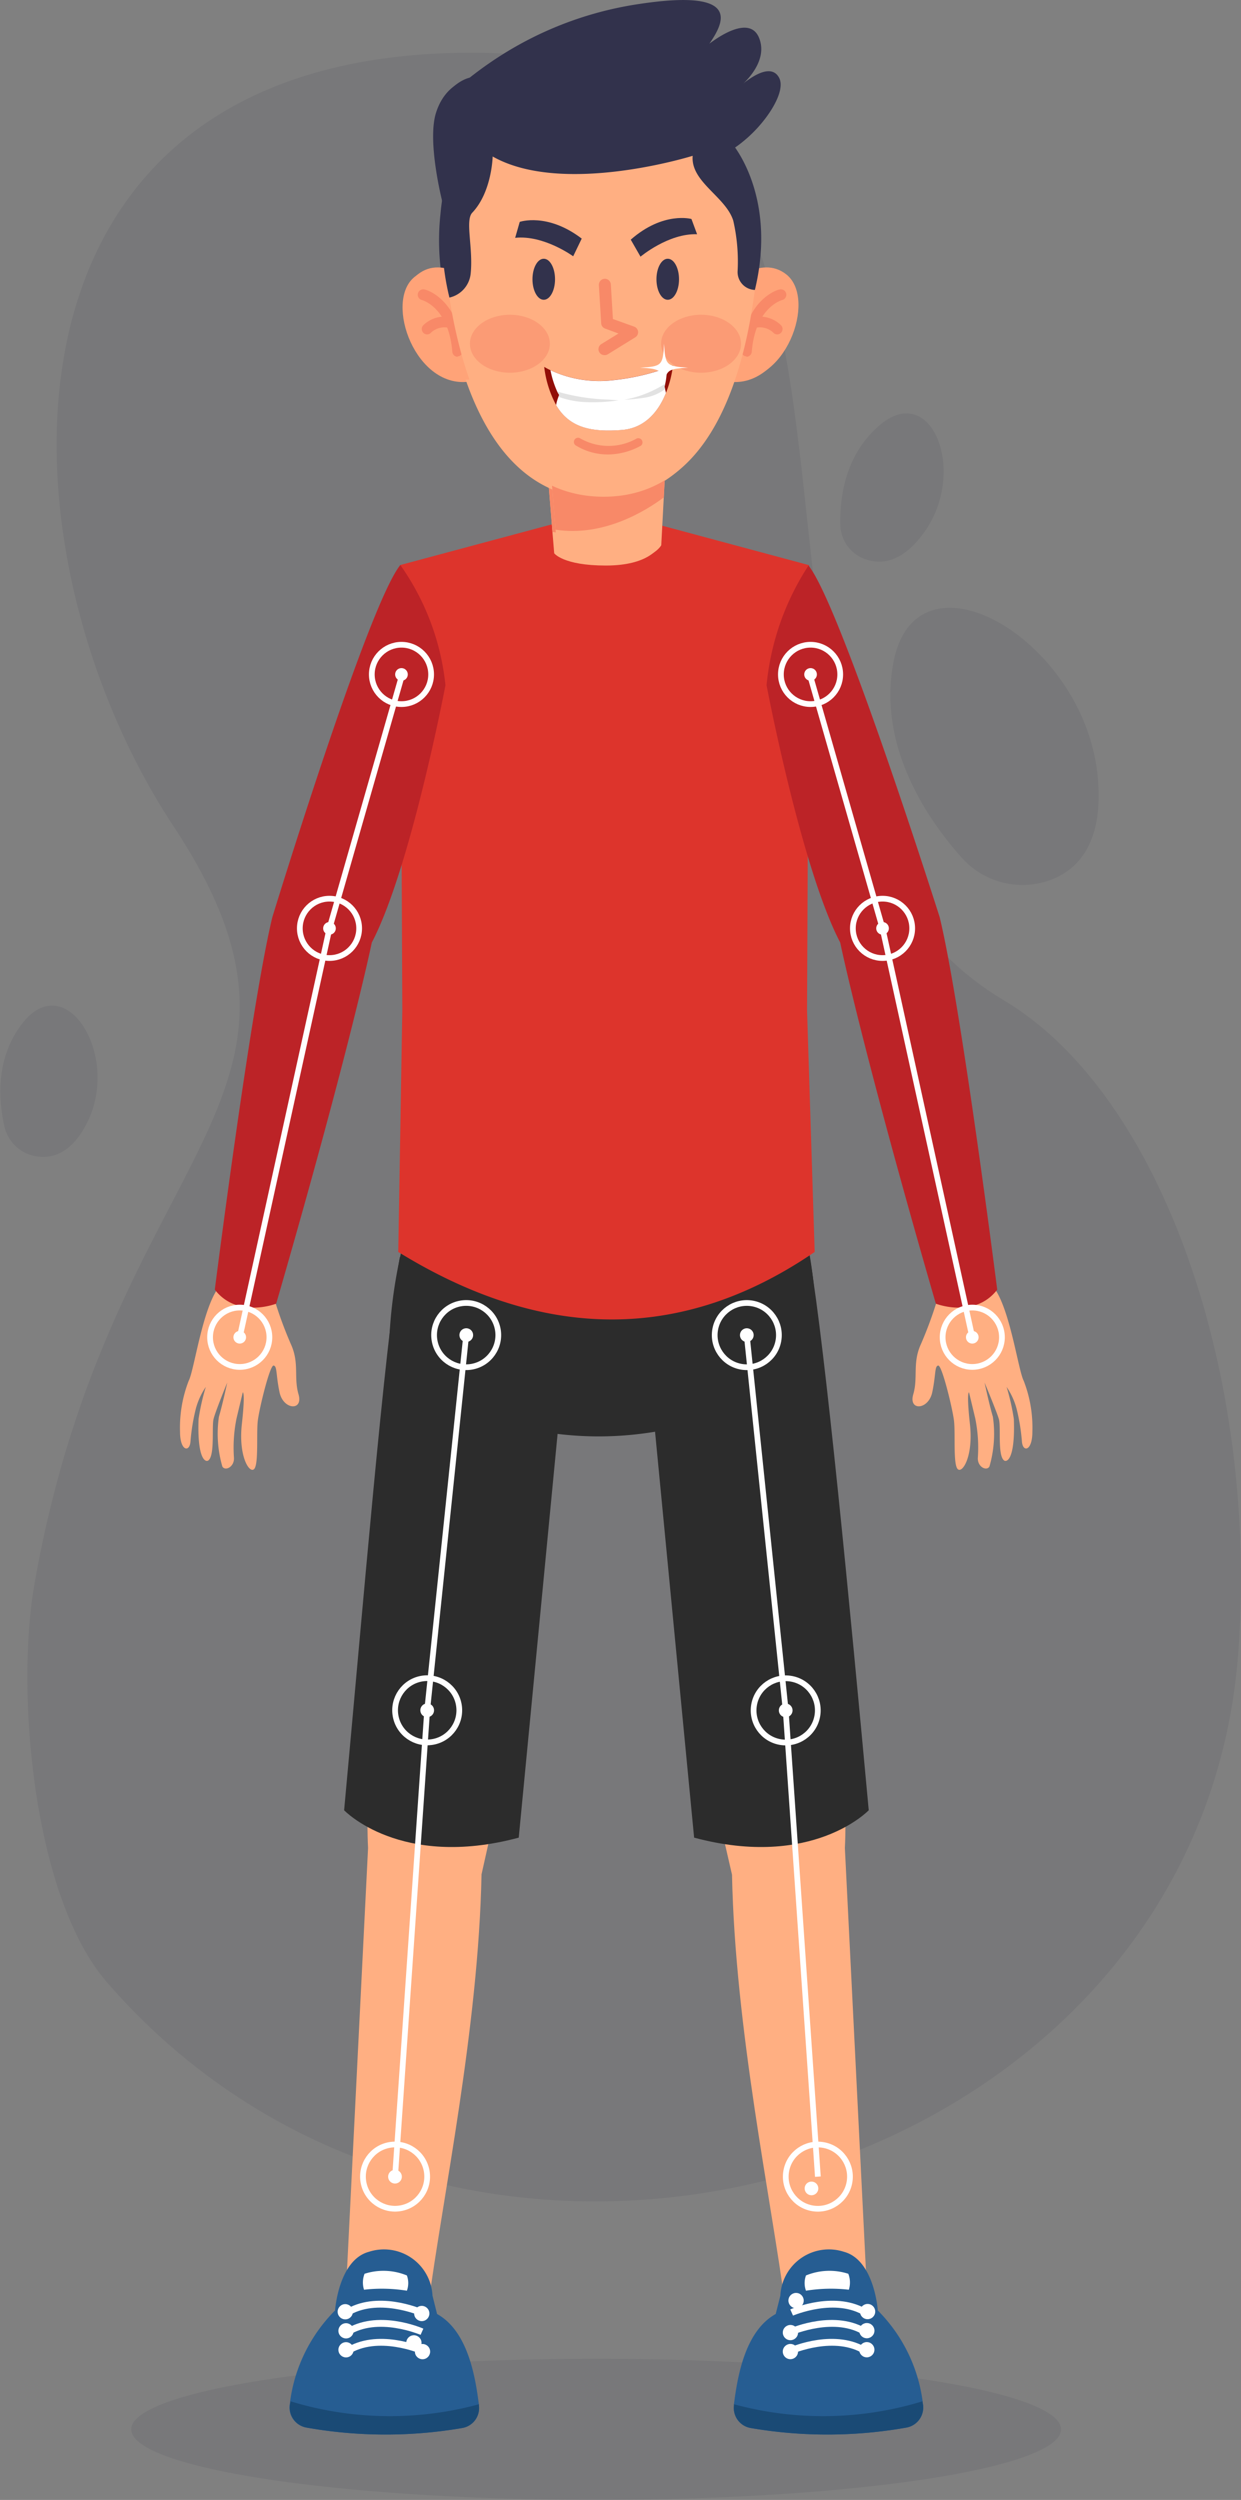 <svg xmlns="http://www.w3.org/2000/svg" viewBox="0 0 162.75 327.64"><rect x="0" y="0" width="162.75" height="327.64" fill="#808080" stroke="none"/><defs><style>.cls-1,.cls-12{fill:#32324c;}.cls-1{opacity:0.1;}.cls-2{fill:#2c2c2c;}.cls-3{fill:#ffaf82;}.cls-4{fill:#265d92;}.cls-5{fill:#fff;}.cls-6{fill:#1a4a75;}.cls-7{fill:none;stroke:#fff;stroke-miterlimit:10;stroke-width:0.75px;}.cls-8{fill:#dd342c;}.cls-9{fill:#bc2327;}.cls-10,.cls-13{fill:#f88968;}.cls-11{fill:#ffa378;}.cls-13{opacity:0.5;}.cls-14{fill:#920e08;}.cls-15{fill:#e2e2e2;}</style></defs><title>Asset 1</title><g id="Layer_2" data-name="Layer 2"><g id="OBJECTS"><ellipse class="cls-1" cx="78.18" cy="318.39" rx="60.97" ry="9.25"/><path class="cls-1" d="M162.39,216.64c-5.16,69.58-101,97.78-148.38,43.14-9.67-11.16-12-38.07-9.48-52.26,10.1-57.21,42.14-63.05,18.22-99.24S-3.4,6.4,62.65,6.91s23.47,97.16,69,124.19C152.43,143.47,165.08,180.4,162.39,216.64Z"/><path class="cls-1" d="M137.36,115.47a10.67,10.67,0,0,1-11.11-2.92c-4.3-4.77-11.16-14.39-9.11-25.6,2.92-16,25.07-3.23,26.81,14.76C144.82,110.7,141.2,114.21,137.36,115.47Z"/><path class="cls-1" d="M113.77,73.38a4.88,4.88,0,0,1-3.56-4.45c-.11-3.22.42-9.2,5.17-13.22,6.79-5.75,11.47,6,5.91,13.93C118.51,73.59,115.79,74,113.77,73.38Z"/><path class="cls-1" d="M5,151.58a5.09,5.09,0,0,1-4.38-3.79c-.75-3.15-1.41-9.12,2.47-13.86,5.54-6.78,12.46,4,8.57,12.72C9.66,151,7.06,151.84,5,151.58Z"/><path class="cls-2" d="M51,179.6A64.49,64.49,0,0,1,54,159c19.8-1.28,50.94,0,50.94,0l.13.36s3.2,11.25,1.33,20.24C87.1,191.53,68.54,190.74,51,179.6Z"/><path class="cls-3" d="M48.27,234c-.09,3.38-.11,6.21,0,8.2l-2.94,58.92,10.82,1.16c1.89-14.34,6.6-36.45,7-56.63L65.76,234Z"/><path class="cls-4" d="M56.72,300.87a6.37,6.37,0,0,0-8.34-5.75c-4,1.08-4.44,7.69-4.44,7.69a20.77,20.77,0,0,0-5.89,11.91c0,.17-.05.34-.07.51a2.67,2.67,0,0,0,2.22,2.93,59.36,59.36,0,0,0,20.43.05,2.65,2.65,0,0,0,2.17-2.95c0-.05,0-.11,0-.16-.44-3.36-1.36-9.54-5.48-11.83Z"/><path class="cls-5" d="M55.16,306l.36-.81c-.25-.11-6.08-2.61-10.32.17l.48.74C49.52,303.57,55.1,306,55.16,306Z"/><circle class="cls-5" cx="55.41" cy="305.71" r="1" transform="matrix(0.99, -0.16, 0.16, 0.99, -49.49, 13.27)"/><circle class="cls-5" cx="45.39" cy="305.47" r="1" transform="translate(-49.6 11.62) rotate(-9.46)"/><path class="cls-5" d="M55.06,303.48l.36-.81c-.25-.11-6.08-2.61-10.32.17l.48.74C49.42,301.07,55,303.46,55.06,303.48Z"/><circle class="cls-5" cx="55.31" cy="303.21" r="1" transform="translate(-49.08 13.21) rotate(-9.46)"/><circle class="cls-5" cx="45.29" cy="302.97" r="1" transform="translate(-49.19 11.57) rotate(-9.46)"/><path class="cls-5" d="M55.16,308.48l.36-.81c-.25-.11-6.08-2.61-10.32.17l.48.74C49.52,306.06,55.1,308.46,55.16,308.48Z"/><circle class="cls-5" cx="55.41" cy="308.2" r="1" transform="translate(-49.9 13.3) rotate(-9.46)"/><circle class="cls-5" cx="45.39" cy="307.96" r="1" transform="translate(-50.01 11.65) rotate(-9.46)"/><path class="cls-5" d="M47.81,298a8.08,8.08,0,0,1,5.55.22,2.89,2.89,0,0,1,0,2,20.42,20.42,0,0,0-5.62-.13A3.12,3.12,0,0,1,47.81,298Z"/><path class="cls-6" d="M40.21,318.16a59.36,59.36,0,0,0,20.43.05,2.65,2.65,0,0,0,2.17-2.95c0-.05,0-.11,0-.16a44.55,44.55,0,0,1-24.72-.39c0,.17-.05.34-.07.51A2.67,2.67,0,0,0,40.21,318.16Z"/><path class="cls-2" d="M52.43,164.78c-2.07,12.51-4.76,45-7.3,72.47,0,0,7.37,7.76,22.9,3.59l5.42-56.28S75.18,169.19,52.43,164.78Z"/><circle class="cls-7" cx="61.14" cy="174.98" r="4.21" transform="translate(-29.88 13.51) rotate(-10.15)"/><circle class="cls-5" cx="61.14" cy="174.98" r="0.9" transform="translate(-29.87 13.51) rotate(-10.15)"/><circle class="cls-7" cx="51.81" cy="285.27" r="4.21" transform="translate(-49.46 13.59) rotate(-10.15)"/><circle class="cls-5" cx="51.81" cy="285.27" r="0.9" transform="translate(-49.47 13.6) rotate(-10.15)"/><circle class="cls-7" cx="56.02" cy="224.15" r="4.21" transform="translate(-38.62 13.38) rotate(-10.15)"/><circle class="cls-5" cx="56.02" cy="224.15" r="0.9" transform="translate(-38.62 13.38) rotate(-10.15)"/><polyline class="cls-7" points="61.14 174.97 56.02 224.16 51.81 285.27"/><path class="cls-3" d="M110.8,234c.09,3.38.11,6.21,0,8.2l2.94,58.92L103,302.33c-1.89-14.34-6.6-36.45-7-56.63L93.31,234Z"/><path class="cls-4" d="M102.34,300.87a6.37,6.37,0,0,1,8.34-5.75c4,1.08,4.44,7.69,4.44,7.69A20.77,20.77,0,0,1,121,314.72c0,.17.05.34.07.51a2.67,2.67,0,0,1-2.22,2.93,59.36,59.36,0,0,1-20.43.05,2.66,2.66,0,0,1-2.17-2.95c0-.05,0-.11,0-.16.44-3.36,1.36-9.54,5.48-11.83Z"/><path class="cls-5" d="M103.91,306l-.36-.81c.25-.11,6.08-2.61,10.32.17l-.48.74C109.54,303.57,104,306,103.91,306Z"/><circle class="cls-5" cx="103.66" cy="305.71" r="1" transform="translate(-214.93 357.71) rotate(-80.54)"/><circle class="cls-5" cx="113.68" cy="305.47" r="1" transform="translate(-206.32 367.38) rotate(-80.54)"/><path class="cls-5" d="M104,303.48l-.36-.81c.25-.11,6.08-2.61,10.32.17l-.48.74C109.64,301.07,104.07,303.46,104,303.48Z"/><circle class="cls-5" cx="103.76" cy="303.21" r="1" transform="matrix(0.16, -0.99, 0.99, 0.16, -212.38, 355.72)"/><circle class="cls-5" cx="113.78" cy="302.97" r="1" transform="translate(-203.77 365.39) rotate(-80.54)"/><path class="cls-5" d="M103.91,308.48l-.36-.81c.25-.11,6.08-2.61,10.32.17l-.48.74C109.54,306.06,104,308.46,103.91,308.48Z"/><circle class="cls-5" cx="103.66" cy="308.2" r="1" transform="translate(-217.39 359.79) rotate(-80.54)"/><circle class="cls-5" cx="113.68" cy="307.96" r="1" transform="translate(-208.78 369.47) rotate(-80.54)"/><path class="cls-5" d="M111.25,298a8.08,8.08,0,0,0-5.55.22,2.89,2.89,0,0,0,0,2,20.42,20.42,0,0,1,5.62-.13A3.12,3.12,0,0,0,111.25,298Z"/><path class="cls-6" d="M118.86,318.16a59.36,59.36,0,0,1-20.43.05,2.66,2.66,0,0,1-2.17-2.95c0-.05,0-.11,0-.16a44.55,44.55,0,0,0,24.72-.39c0,.17.05.34.07.51A2.67,2.67,0,0,1,118.86,318.16Z"/><path class="cls-2" d="M106.21,164.86c2.07,12.51,5.18,44.88,7.72,72.39,0,0-7.37,7.76-22.9,3.59l-5.42-56.28S83.47,169.27,106.21,164.86Z"/><circle class="cls-7" cx="97.93" cy="174.98" r="4.21" transform="translate(-91.56 240.54) rotate(-79.85)"/><circle class="cls-5" cx="97.93" cy="174.98" r="0.9" transform="translate(-91.56 240.54) rotate(-79.85)"/><circle class="cls-7" cx="107.26" cy="285.27" r="4.21" transform="translate(-192.45 340.58) rotate(-79.85)"/><circle class="cls-5" cx="107.26" cy="285.27" r="0.9" transform="matrix(0.18, -0.98, 0.98, 0.18, -192.45, 340.58)"/><circle class="cls-7" cx="103.04" cy="224.15" r="4.21" transform="translate(-135.76 286.09) rotate(-79.85)"/><circle class="cls-5" cx="103.04" cy="224.15" r="0.9" transform="translate(-135.76 286.09) rotate(-79.85)"/><polyline class="cls-7" points="97.93 174.97 103.04 224.16 107.26 285.27"/><path class="cls-8" d="M52.23,164.08c17.09,10.53,35.6,13,54.61,0l-1-31.64.26-58.37L86.78,68.88a28.86,28.86,0,0,0-15,0L52.5,74.05l.26,58.37Z"/><path class="cls-3" d="M122.92,170.34a54.67,54.67,0,0,1-2.15,5.83c-1.13,2.46-.35,4.35-1,6.57s2,2.05,2.49-.27.29-3.43.78-3.5,1.87,5.59,2.07,7.22-.13,5.7.48,6.34,2.08-1.66,1.61-5.9-.12-4.15-.12-4.15.4,1.65.82,3.42a19.11,19.11,0,0,1,.34,5.14c-.08,1.21,1.15,1.81,1.52,1.16a15.43,15.43,0,0,0,.45-6.52c-.49-1.65-1.09-4.48-1.09-4.48S130.71,185,131,186s-.19,4.72.67,5.4c.35.28,1.48-.09,1.29-5.42a29.52,29.52,0,0,0-.95-4.21,9.41,9.41,0,0,1,1.3,2.82,26,26,0,0,1,.71,4.35c.12,1.44,1.37,1.25,1.37-1.29a16.93,16.93,0,0,0-1.14-6.69c-.71-1.35-1.76-9.26-3.87-12.16Z"/><path class="cls-9" d="M100.53,89.81s4.56,24,9.66,33.72c0,0,2.8,13.7,12.54,47.33,0,0,5.09,2,8.05-1.84,0,0-4.7-37-7.54-48.79,0,0-12.95-40.84-17.21-46.11A34.74,34.74,0,0,0,100.53,89.81Z"/><circle class="cls-7" cx="106.3" cy="88.39" r="3.89"/><circle class="cls-5" cx="106.3" cy="88.39" r="0.83"/><circle class="cls-7" cx="115.74" cy="121.67" r="3.89"/><circle class="cls-5" cx="115.74" cy="121.67" r="0.83"/><circle class="cls-7" cx="127.51" cy="175.26" r="3.89"/><circle class="cls-5" cx="127.51" cy="175.26" r="0.83"/><polyline class="cls-7" points="106.2 88.39 115.74 121.67 127.51 175.26"/><path class="cls-3" d="M36,170.34a54.68,54.68,0,0,0,2.15,5.83c1.13,2.46.35,4.35,1,6.57s-2,2.05-2.49-.27-.29-3.43-.78-3.5-1.87,5.59-2.07,7.22.13,5.7-.48,6.34-2.08-1.66-1.61-5.9.12-4.15.12-4.15-.4,1.65-.82,3.42a19.11,19.11,0,0,0-.34,5.14c.08,1.21-1.15,1.81-1.52,1.16a15.43,15.43,0,0,1-.45-6.52c.49-1.65,1.09-4.48,1.09-4.48S28.24,185,28,186s.19,4.72-.67,5.4c-.35.28-1.48-.09-1.29-5.42a29.52,29.52,0,0,1,.95-4.21,9.41,9.41,0,0,0-1.3,2.82,26,26,0,0,0-.71,4.35c-.12,1.44-1.37,1.25-1.37-1.29a16.93,16.93,0,0,1,1.14-6.69c.71-1.35,1.76-9.26,3.87-12.16Z"/><path class="cls-9" d="M58.42,89.81s-4.56,24-9.66,33.72c0,0-2.8,13.7-12.54,47.33,0,0-5.09,2-8.05-1.84,0,0,4.7-37,7.54-48.79,0,0,12.52-40.91,16.79-46.18A33.15,33.15,0,0,1,58.42,89.81Z"/><circle class="cls-7" cx="52.65" cy="88.39" r="3.89"/><circle class="cls-5" cx="52.65" cy="88.39" r="0.83"/><circle class="cls-7" cx="43.21" cy="121.67" r="3.89"/><circle class="cls-5" cx="43.21" cy="121.67" r="0.83"/><circle class="cls-7" cx="31.44" cy="175.26" r="3.89"/><circle class="cls-5" cx="31.44" cy="175.26" r="0.83"/><polyline class="cls-7" points="52.75 88.39 43.21 121.67 31.44 175.26"/><path class="cls-3" d="M86.91,60.49l-.27,5-.33,6.27s-1.24,2.36-6.86,2.36-6.77-1.61-6.77-1.61l-.23-2.78-.75-9.24Z"/><path class="cls-10" d="M86.91,60.49l-.27,5c-2.34,1.75-7.89,5.2-14.19,4.23l-.75-9.24Z"/><path class="cls-11" d="M62.11,37.75s-4.3-4.21-7.74-1.46c-4.06,3.25.19,14.93,7.39,13.69Z"/><path class="cls-10" d="M59.59,47.07a.71.71,0,0,1-.68-.65c-.46-5.75-3.83-6.75-4-6.79a.71.71,0,0,1,.36-1.38c.18,0,4.48,1.24,5,8a.71.71,0,0,1-.65.77Z"/><path class="cls-10" d="M55.57,44.14a.71.71,0,0,1-.49-1.2,4,4,0,0,1,3.84-1,.71.71,0,1,1-.35,1.38,2.59,2.59,0,0,0-2.45.57A.71.71,0,0,1,55.57,44.14Z"/><path class="cls-11" d="M95,37.75s4.3-4.21,7.74-1.46c4.06,3.25-.19,14.93-7.39,13.69Z"/><path class="cls-10" d="M97.5,47.07a.71.71,0,0,0,.68-.65c.46-5.75,3.83-6.75,4-6.79a.71.71,0,0,0-.36-1.38c-.18,0-4.48,1.24-5,8a.71.71,0,0,0,.65.77Z"/><path class="cls-10" d="M101.53,44.14a.71.71,0,0,0,.49-1.2,4,4,0,0,0-3.84-1,.71.71,0,1,0,.35,1.38,2.59,2.59,0,0,1,2.45.57A.71.71,0,0,0,101.53,44.14Z"/><path class="cls-3" d="M78.77,65.4c-14.87,0-19.46-17.66-20.83-30.59a20.4,20.4,0,0,1,20-22.57H79A20.42,20.42,0,0,1,99,34.43C97.9,47.53,93.63,65.4,78.77,65.4Z"/><path class="cls-12" d="M73.86,29.43V32s-4.71-.86-7.9,1.13L65.59,31S68.27,28.3,73.86,29.43Z"/><path class="cls-12" d="M83.58,29.43V32s4.71-.86,7.9,1.13L91.85,31S89.16,28.3,83.58,29.43Z"/><path class="cls-12" d="M95.5,19s6.11,6.84,3.12,19.3h0a2.35,2.35,0,0,1-2.27-2.41,23.93,23.93,0,0,0-.57-6.68c-1-3.16-5.61-5.07-5.32-8.49,0,0-17,5.32-26.23.09,0,0-.09,4.62-2.66,7.35-1,1,.14,4.67-.23,8.06a3.59,3.59,0,0,1-2.81,3.08h0A32.42,32.42,0,0,1,57.77,28a27.47,27.47,0,0,1,1.72-7.45s3.76-10,18.59-10C91.89,10.48,95.5,19,95.5,19Z"/><path class="cls-12" d="M58,26.4s-2-7.8-.83-11.58,4.06-4.34,4.06-4.34A46.45,46.45,0,0,1,83.44.82c13.68-2.07,11,2.56,9.18,5.23,0,0,5.09-4.14,6.5-.85s-2.35,6.33-2.35,6.33,3.71-3.44,5-1.05S98.1,19,95,20.06C95,20.06,67.78,10.48,58,26.4Z"/><ellipse class="cls-12" cx="70.9" cy="36.91" rx="1.48" ry="2.69"/><ellipse class="cls-12" cx="87.16" cy="36.91" rx="1.48" ry="2.69"/><path class="cls-10" d="M78.8,46.84a.78.78,0,0,1-.34-1.45L80.7,44l-1.76-.65a.78.78,0,0,1-.51-.69l-.3-5a.78.78,0,0,1,1.57-.09L80,42.07l2.79,1a.78.78,0,0,1,.14,1.4l-3.61,2.23A.78.78,0,0,1,78.8,46.84Z"/><path class="cls-10" d="M82.11,53.39A13.67,13.67,0,0,1,71.69,51.5a.78.78,0,1,1,.85-1.3c6.52,4.27,13.62.09,13.69.05a.78.78,0,0,1,.8,1.33A16.65,16.65,0,0,1,82.11,53.39Z"/><path class="cls-10" d="M79.46,57.52a8,8,0,0,1-4.32-1.14.55.55,0,1,1,.56-.94,7.49,7.49,0,0,0,7.34,0,.55.55,0,0,1,.56.94A9.1,9.1,0,0,1,79.46,57.52Z"/><ellipse class="cls-13" cx="66.47" cy="45.35" rx="5.24" ry="3.8"/><ellipse class="cls-13" cx="91.53" cy="45.35" rx="5.24" ry="3.8"/><path class="cls-3" d="M87.32,60.19l-.27,5-.33,6.27s-1.24,2.36-6.86,2.36-6.77-1.61-6.77-1.61l-.23-2.78-.75-9.24Z"/><path class="cls-10" d="M87.32,60.19l-.27,5c-2.34,1.75-7.89,5.2-14.19,4.23l-.75-9.24Z"/><path class="cls-11" d="M62.51,37.44s-4.3-4.21-7.74-1.46c-4.06,3.25.19,14.93,7.39,13.69Z"/><path class="cls-10" d="M60,46.76a.71.71,0,0,1-.68-.65c-.46-5.75-3.83-6.75-4-6.79a.71.71,0,0,1,.36-1.38c.18,0,4.48,1.24,5,8a.71.71,0,0,1-.65.77Z"/><path class="cls-10" d="M56,43.83a.71.71,0,0,1-.49-1.2,4,4,0,0,1,3.84-1A.71.71,0,1,1,59,43a2.59,2.59,0,0,0-2.45.57A.71.71,0,0,1,56,43.83Z"/><path class="cls-11" d="M95.4,37.44s4.3-4.21,7.74-1.46c4.06,3.25-.19,14.93-7.39,13.69Z"/><path class="cls-10" d="M97.91,46.76a.71.71,0,0,0,.68-.65c.46-5.75,3.83-6.75,4-6.79a.71.71,0,0,0-.36-1.38c-.18,0-4.48,1.24-5,8a.71.71,0,0,0,.65.77Z"/><path class="cls-10" d="M101.94,43.83a.71.71,0,0,0,.49-1.2,4,4,0,0,0-3.84-1A.71.71,0,1,0,98.94,43a2.59,2.59,0,0,1,2.45.57A.71.71,0,0,0,101.94,43.83Z"/><path class="cls-3" d="M79.17,65.1c-14.87,0-19.46-17.66-20.83-30.59a20.4,20.4,0,0,1,20-22.57H79.4a20.42,20.42,0,0,1,20,22.18C98.31,47.22,94,65.1,79.17,65.1Z"/><path class="cls-12" d="M76.29,31.27l-1.12,2.32s-3.86-2.82-7.61-2.42l.6-2.09S71.76,27.82,76.29,31.27Z"/><path class="cls-12" d="M82.72,31.41,84,33.64s3.66-3.08,7.42-2.94l-.74-2S87,27.66,82.72,31.41Z"/><path class="cls-12" d="M95.91,18.69S102,25.53,99,38h0a2.35,2.35,0,0,1-2.27-2.41,23.93,23.93,0,0,0-.57-6.68c-1-3.16-5.61-5.06-5.32-8.49,0,0-17,5.32-26.23.09,0,0-.09,4.62-2.66,7.35-1,1,.14,4.67-.23,8.06A3.59,3.59,0,0,1,58.94,39h0a32.42,32.42,0,0,1-.75-11.33,27.47,27.47,0,0,1,1.72-7.45s3.76-10,18.59-10C92.29,10.18,95.91,18.69,95.91,18.69Z"/><path class="cls-12" d="M58.4,26.09s-2-7.8-.83-11.58,4.06-4.34,4.06-4.34A46.45,46.45,0,0,1,83.84.52c13.68-2.07,11,2.56,9.18,5.23,0,0,5.09-4.14,6.5-.85s-2.35,6.33-2.35,6.33,3.71-3.44,5-1.05-3.68,8.48-6.79,9.57C95.4,19.75,68.19,10.18,58.4,26.09Z"/><ellipse class="cls-12" cx="71.31" cy="36.6" rx="1.48" ry="2.69"/><ellipse class="cls-12" cx="87.57" cy="36.6" rx="1.48" ry="2.69"/><path class="cls-10" d="M79.21,46.54a.78.78,0,0,1-.34-1.45l2.24-1.38-1.76-.65a.78.78,0,0,1-.51-.69l-.3-5a.78.78,0,0,1,1.57-.09l.27,4.53,2.79,1a.78.78,0,0,1,.14,1.4l-3.61,2.23A.78.78,0,0,1,79.21,46.54Z"/><path class="cls-10" d="M79.9,59.56a8,8,0,0,1-4.32-1.14.55.55,0,1,1,.56-.94,7.49,7.49,0,0,0,7.34,0,.55.55,0,0,1,.56.94A9.09,9.09,0,0,1,79.9,59.56Z"/><ellipse class="cls-13" cx="66.87" cy="45.05" rx="5.24" ry="3.8"/><ellipse class="cls-13" cx="91.94" cy="45.05" rx="5.24" ry="3.8"/><path class="cls-14" d="M88.26,47.88a14.12,14.12,0,0,1-.92,3.6c-.88,2.19-2.58,4.61-5.81,4.86-3.91.3-6.84-.25-8.6-3.26a13.87,13.87,0,0,1-1.56-5,8.25,8.25,0,0,0,.81.43,15.2,15.2,0,0,0,8.33,1.3,29.8,29.8,0,0,0,6.9-1.58A8.49,8.49,0,0,0,88.26,47.88Z"/><path class="cls-5" d="M87.24,50.29h0c-.05.24-.1.38-.1.38h0s-.52.8-2.75,1.47a19.21,19.21,0,0,1-2.59.56,16.45,16.45,0,0,1-4.76,0,16.71,16.71,0,0,1-3.69-.92h0a2.69,2.69,0,0,1-.26-.43h0a12.66,12.66,0,0,1-.9-2.83,15.2,15.2,0,0,0,8.33,1.3,29.8,29.8,0,0,0,6.9-1.58A7.48,7.48,0,0,1,87.24,50.29Z"/><path class="cls-5" d="M90.24,48.19c-2.86.16-3,.29-3.15,3.15-.16-2.86-.29-3-3.15-3.15,2.86-.16,3-.29,3.15-3.15C87.25,47.89,87.38,48,90.24,48.19Z"/><path class="cls-5" d="M87.34,51.49c-.88,2.19-2.58,4.61-5.81,4.86-3.91.3-6.84-.25-8.6-3.26A5.89,5.89,0,0,1,73.24,52c.06-.16.11-.25.11-.25h0a20.25,20.25,0,0,0,6.43.62,22.83,22.83,0,0,0,5.12-.91,16.45,16.45,0,0,0,2.24-.82h0l.07.32Z"/><path class="cls-15" d="M81.12,52.47a22.87,22.87,0,0,1-4.07.24A11.75,11.75,0,0,1,73.24,52c.06-.16.11-.25.11-.25a2.69,2.69,0,0,1-.26-.43,26.6,26.6,0,0,0,6.7,1.05Z"/><path class="cls-15" d="M87.15,50.67l.07.32a5.9,5.9,0,0,1-2.82,1.15,23.4,23.4,0,0,1-2.54.25,14.52,14.52,0,0,0,3.05-.89,15.88,15.88,0,0,0,2.34-1.21C87.19,50.53,87.15,50.67,87.15,50.67Z"/></g></g></svg>